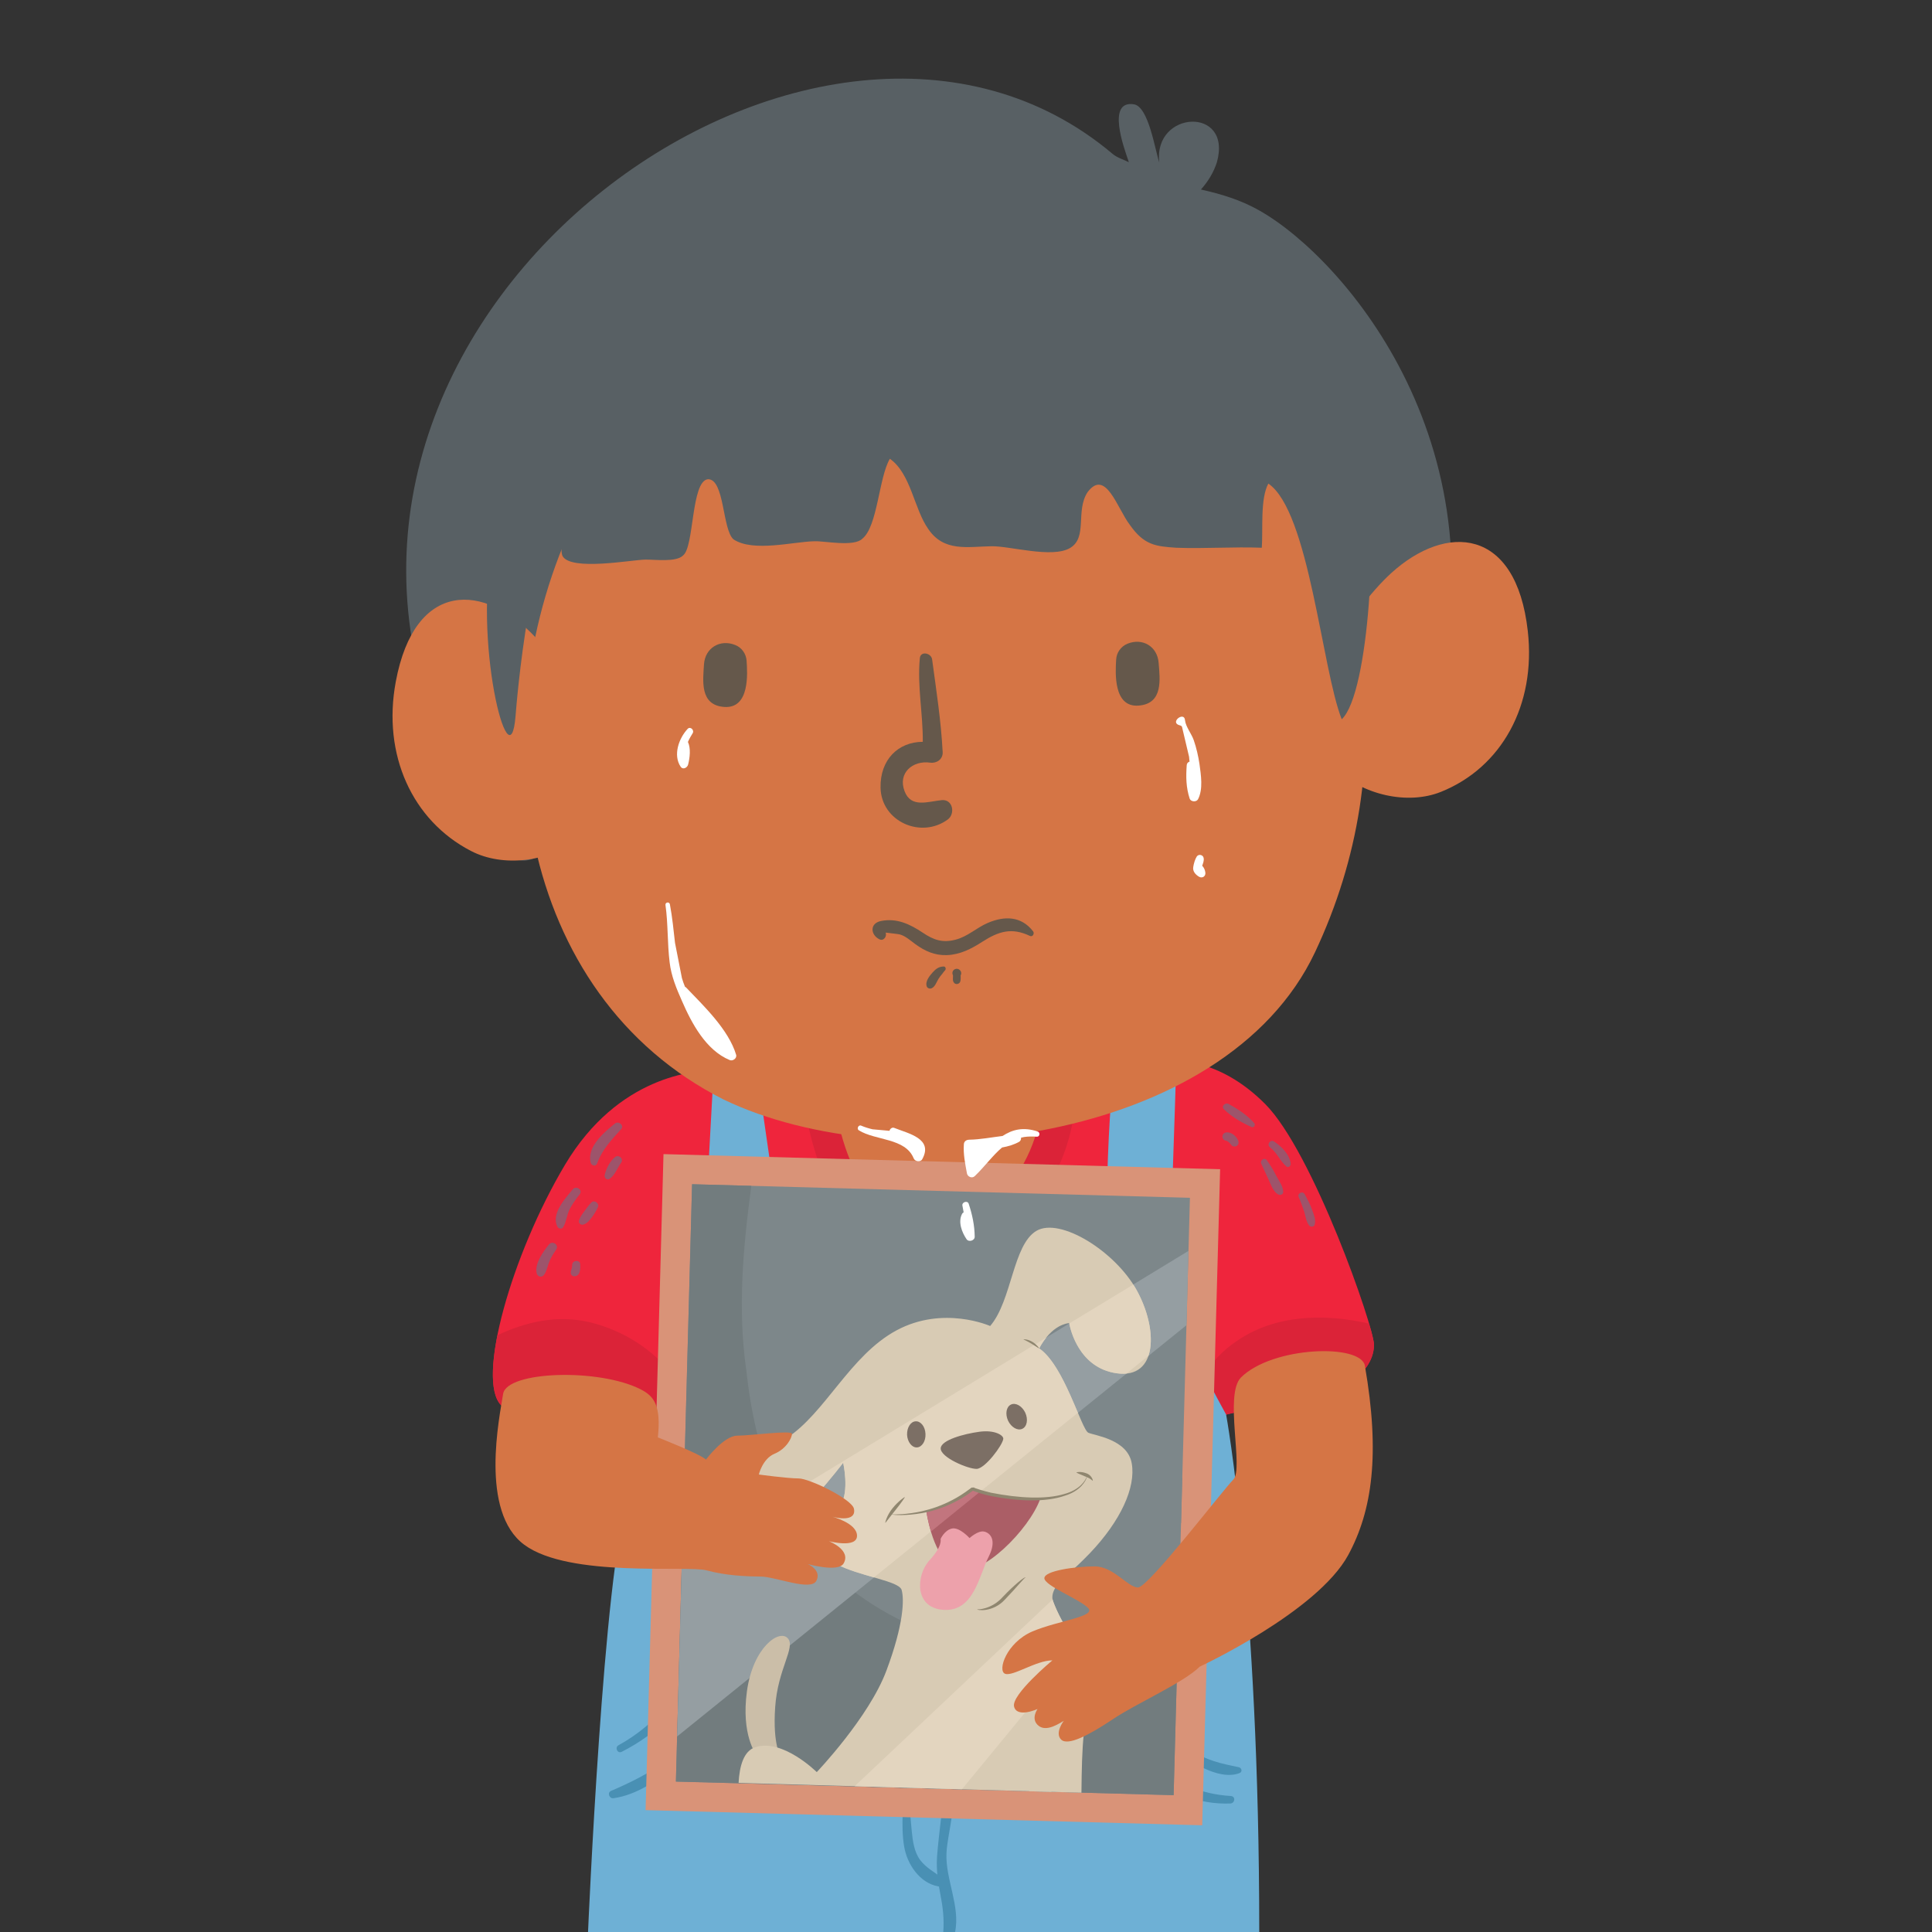 <?xml version="1.0" encoding="UTF-8" standalone="no"?>
<!DOCTYPE svg PUBLIC "-//W3C//DTD SVG 1.1//EN" "http://www.w3.org/Graphics/SVG/1.1/DTD/svg11.dtd">
<svg width="100%" height="100%" viewBox="0 0 810 810" version="1.1" xmlns="http://www.w3.org/2000/svg" xmlns:xlink="http://www.w3.org/1999/xlink" xml:space="preserve" xmlns:serif="http://www.serif.com/" style="fill-rule:evenodd;clip-rule:evenodd;stroke-linejoin:round;stroke-miterlimit:2;">
    <rect x="0" y="0" width="810" height="810" fill="#333333" stroke="none"/>
    <g id="surface1" transform="matrix(1.105,0,0,1.105,-49.068,-84.436)">
        <path d="M560.406,597.891C560.406,597.891 565.719,593.379 565.719,586.633C565.719,579.891 542.539,513.371 524.375,495.23C506.27,477.105 489.555,479.18 489.555,479.18C489.555,479.18 321.945,482.551 315.188,482.551C308.391,482.551 279.008,484.402 258.762,518.363C238.555,552.328 224.957,599.984 234.547,609.594C244.188,619.18 314.531,626.063 324.121,621.125C333.723,616.246 469.766,637.492 479.816,627.445C489.832,617.453 505.336,613.969 515.813,611.734C526.324,609.512 560.406,597.891 560.406,597.891" style="fill:rgb(239,37,60);fill-rule:nonzero;"/>
        <path d="M267.93,578.035C255.504,575.195 243.91,577.992 233.152,583.008C230.59,595.75 230.73,605.738 234.547,609.594C242.23,617.223 288.598,623.172 311.883,622.746C306.578,601.32 290.879,583.563 267.93,578.035" style="fill:rgb(219,35,56);fill-rule:nonzero;"/>
        <path d="M514.324,584.77C502.164,592.629 496.402,604.531 495.227,617.637C502.395,614.668 509.898,612.988 515.813,611.734C526.324,609.512 560.406,597.891 560.406,597.891C560.406,597.891 565.719,593.379 565.719,586.633C565.719,585.516 565.027,582.641 563.852,578.59C546.438,574.641 528.422,575.379 514.324,584.77" style="fill:rgb(219,35,56);fill-rule:nonzero;"/>
        <g>
            <path d="M509.621,613.137C509.621,613.137 522.184,681.383 522.184,809.453L267.516,809.453C267.516,809.453 273.477,670.879 282.547,646.191C292.934,617.824 308.113,611.734 308.113,611.734L315.188,482.551L332.039,485.922L341.77,553.328L464.035,553.328C464.035,553.328 464.035,478.43 470.043,472.457C476.047,466.461 490.672,477.691 490.672,481.066C490.672,484.426 488.066,556.32 488.066,565.297C488.066,574.309 509.621,613.137 509.621,613.137" style="fill:rgb(110,176,213);fill-rule:nonzero;"/>
        </g>
        <path d="M514.418,746.926C507.523,745.488 502.027,744.371 496.02,740.227C489.082,735.395 486.477,728.984 482.754,721.918C482.004,720.516 479.906,720.801 479.723,722.426C478.883,730.563 486.984,737.855 492.805,742.23C498.109,746.18 507.938,751.898 514.785,749.113C515.949,748.594 515.441,747.109 514.418,746.926" style="fill:rgb(73,144,180);fill-rule:nonzero;"/>
        <path d="M511.43,757.848C499.883,757.109 491.133,753.336 483.078,744.922C482.098,743.898 480.105,745.016 480.84,746.363C486.801,757.008 499.605,761.105 511.199,760.691C512.965,760.645 513.344,757.996 511.43,757.848" style="fill:rgb(73,144,180);fill-rule:nonzero;"/>
        <path d="M280.313,741.066C293.313,734.555 306.809,722.148 312.168,708.336C312.816,706.578 310.441,705.508 309.367,706.898C305.219,712.055 302.152,717.957 297.867,723.082C292.656,729.262 286.234,734.691 279.113,738.559C277.523,739.398 278.688,741.91 280.313,741.066" style="fill:rgb(73,144,180);fill-rule:nonzero;"/>
        <path d="M309.785,723.402C309.969,740.09 289.301,750.309 276.266,755.902C274.688,756.547 275.574,758.93 277.199,758.688C286.086,757.434 294.512,751.621 301.172,745.766C307.742,739.996 313.137,732.289 312.629,723.266C312.539,721.688 309.785,721.781 309.785,723.402" style="fill:rgb(73,144,180);fill-rule:nonzero;"/>
        <g>
            <path d="M403.512,779.566C403.883,771.105 408.629,758.871 403.559,751.117C403.039,750.309 402.117,751.059 402.117,751.762C402.535,761.762 400.633,771.016 399.93,780.91C399.605,785.563 400.25,790.301 401.129,794.801C402.152,799.969 402.672,804.391 402.305,809.453L406.773,809.453C408.828,799.738 403.086,789.418 403.512,779.566" style="fill:rgb(73,144,180);fill-rule:nonzero;"/>
        </g>
        <path d="M386.234,750.09C387.871,754.359 387.031,759.988 386.883,764.5C386.754,768.688 386.754,772.82 387.445,776.953C388.563,783.742 393.359,790.902 400.48,792.156C402.441,792.488 402.949,789.922 401.703,788.91C398.855,786.574 395.918,785.227 393.59,782.211C391.262,779.148 390.707,774.914 390.34,771.199C389.637,764.305 389.129,756.457 389.406,749.527C389.496,746.777 385.211,747.48 386.234,750.09" style="fill:rgb(73,144,180);fill-rule:nonzero;"/>
        <path d="M508.781,497.281C511.707,500.168 515.523,502.344 519.246,504.023C520.133,504.418 520.883,503.23 520.273,502.527C517.68,499.559 514.082,497.188 510.602,495.289C509.332,494.586 507.57,496.117 508.781,497.281" style="fill:rgb(157,84,107);fill-rule:nonzero;"/>
        <path d="M526.289,511.746C528.895,513.691 530.059,516.902 532.477,518.984C533.215,519.641 534.195,518.758 534.102,517.949C533.781,514.484 530.609,511.367 527.82,509.516C526.379,508.559 524.883,510.723 526.289,511.746" style="fill:rgb(157,84,107);fill-rule:nonzero;"/>
        <path d="M537.18,530.668C537.977,532.43 538.574,534.258 539.23,536.098C539.785,537.836 539.934,539.945 541.133,541.395C541.699,542.074 543,541.945 543.23,541.023C543.738,539.125 542.91,537.285 542.254,535.5C541.563,533.406 540.488,531.496 539.465,529.574C538.715,528.102 536.477,529.172 537.18,530.668" style="fill:rgb(157,84,107);fill-rule:nonzero;"/>
        <path d="M522.934,517.926C523.867,519.977 524.848,522.012 525.77,524.063C526.656,525.949 527.5,528.574 529.355,529.598C530.105,529.965 531.223,529.734 531.27,528.734C531.27,526.523 529.734,524.59 528.711,522.668C527.637,520.551 526.426,518.48 525.031,516.57C524.145,515.418 522.371,516.672 522.934,517.926" style="fill:rgb(157,84,107);fill-rule:nonzero;"/>
        <path d="M509.668,509.227C509.805,509.227 510.035,509.332 509.621,509.203C509.762,509.227 509.852,509.285 509.945,509.332C510.359,509.492 509.668,509.133 510.035,509.375C510.176,509.457 510.313,509.539 510.406,509.617C510.555,509.699 510.695,509.813 510.785,509.906C510.555,509.699 510.926,510.066 510.926,510.066C511.199,510.344 511.43,510.586 511.629,510.883C512.043,511.438 512.871,511.551 513.484,511.273C514.277,510.906 514.508,510.02 514.223,509.227C513.574,507.582 511.813,506.016 509.945,506.039C509.102,506.063 508.32,506.559 508.227,507.488C508.125,508.352 508.781,509.156 509.668,509.227" style="fill:rgb(157,84,107);fill-rule:nonzero;"/>
        <path d="M277.754,502.68C273.613,506.016 266.953,511.551 268.531,517.594C268.867,518.758 270.492,519.09 270.965,517.836C272.867,512.555 276.449,508.859 280.082,504.82C281.336,503.414 279.113,501.586 277.754,502.68" style="fill:rgb(157,84,107);fill-rule:nonzero;"/>
        <path d="M277.754,515.418C275.805,516.996 274.398,519.793 273.844,522.176C273.57,523.406 274.766,524.43 275.852,523.59C277.844,522.059 278.641,519.551 280.082,517.547C281.152,516.039 279.16,514.324 277.754,515.418" style="fill:rgb(157,84,107);fill-rule:nonzero;"/>
        <path d="M261.691,527.688C258.898,531.082 253.359,537.031 255.922,541.867C256.34,542.66 257.551,542.891 258.059,542.051C259.227,540.152 259.414,537.813 260.297,535.754C261.273,533.543 262.898,531.449 264.344,529.551C265.648,527.871 263.043,526.074 261.691,527.688" style="fill:rgb(157,84,107);fill-rule:nonzero;"/>
        <path d="M268.773,532.66C267.793,533.637 267,534.801 266.16,535.914C265.328,537.031 264.535,538.078 264.113,539.391C263.742,540.52 264.813,541.371 265.836,541.004C267.234,540.52 268.023,539.516 268.91,538.379C269.789,537.168 270.676,535.801 271.285,534.406C271.887,532.98 269.891,531.496 268.773,532.66" style="fill:rgb(157,84,107);fill-rule:nonzero;"/>
        <path d="M252.66,548.609C250.52,551.301 247.117,555.953 248.051,559.578C248.379,560.855 249.914,561.223 250.754,560.188C251.773,558.898 252.055,557.207 252.617,555.676C253.266,553.836 254.293,552.164 255.406,550.555C256.664,548.746 254.012,546.93 252.66,548.609" style="fill:rgb(157,84,107);fill-rule:nonzero;"/>
        <path d="M261.508,556.184C261.508,556.391 261.508,556.609 261.461,556.84L261.414,557.113C261.414,557.113 261.32,557.621 261.414,557.344C261.363,557.539 261.32,557.723 261.273,557.898C261.32,557.621 261.18,558.117 261.18,558.117C261.039,558.484 260.949,558.805 260.949,559.207C260.898,560.094 261.598,560.762 262.531,560.648C264.676,560.395 264.625,557.668 264.535,556.043C264.441,554.316 261.645,554.512 261.508,556.184" style="fill:rgb(157,84,107);fill-rule:nonzero;"/>
        <path d="M347.738,479.246C347.738,479.246 349.641,543.395 387.871,554.629C426.047,565.805 455.934,516.109 451.844,487.59L347.738,479.246" style="fill:rgb(219,35,56);fill-rule:nonzero;"/>
        <path d="M359.887,483.469C359.887,483.469 361.328,532.359 390.418,540.934C419.57,549.461 442.344,511.551 439.223,489.848L359.887,483.469" style="fill:rgb(213,117,69);fill-rule:nonzero;"/>
        <g transform="matrix(0.835,0,0,1,66.359,22.167)">
            <path d="M200.934,376.508C225.891,396.074 239.578,342.363 271.148,331.648C299.688,321.695 320.824,298.641 349.41,287.063C381.762,273.023 420.133,270.469 453.652,280.09C482.617,288.973 539.082,324.789 568.094,332.902C606.129,344.203 613.254,355.887 623.961,325.539C659.68,225.285 584.992,152.668 546.172,134.219C537.504,130.07 528.605,127.887 519.395,126.148C522.613,123.172 525.215,119.594 526.656,115.805C533.828,94.418 497.613,96.113 500.492,115.914C498.547,111.289 495.652,94.559 488.852,93.809C476.473,92.277 484.438,110.359 486.43,115.219C486.477,115.426 486.523,115.598 486.66,115.805C484.148,114.734 481.359,114.129 479.172,112.57C347.59,19.965 96.461,169.051 172.254,331.316L200.934,376.508" style="fill:rgb(88,96,100);fill-rule:nonzero;"/>
        </g>
        <g transform="matrix(0.835,0,0,1,65.819,0)">
            <path d="M154.191,335.066C148,362.813 161.73,387.754 188.32,399.262C202.844,405.59 223.703,403.52 236.785,394.613C264.117,375.957 234.547,333.5 217.977,318.496C194.648,297.457 162.852,296.215 154.191,335.066" style="fill:rgb(213,117,69);fill-rule:nonzero;"/>
        </g>
        <g transform="matrix(0.835,0,0,1,65.819,0)">
            <path d="M668.566,315.836C672.383,344.031 656.602,367.672 629.043,376.879C614,381.906 593.43,378.063 581.176,368.039C555.52,347.082 588.715,307.375 606.512,293.855C631.512,274.863 663.297,276.441 668.566,315.836" style="fill:rgb(213,117,69);fill-rule:nonzero;"/>
        </g>
        <g transform="matrix(0.835,0,0,0.904,65.819,49.05)">
            <path d="M303.18,491.758C381.625,526.57 530.852,510.203 571.863,429.969C611.902,351.66 600.031,260.121 532.34,205.203C442.988,132.723 292.043,139.93 236.086,247.105C191.25,332.949 208.66,447.68 303.18,491.758" style="fill:rgb(213,117,69);fill-rule:nonzero;"/>
        </g>
        <path d="M393.406,326.113C392.379,336.781 394.625,347.219 394.523,357.867C385.117,357.91 378.316,364.715 378.5,375.195C378.699,388.156 393.957,394.82 404.066,387.293C406.914,385.105 405.934,379.617 401.738,379.996C396.48,380.504 390.098,383.105 387.629,376.648C384.934,369.672 390.754,364.84 397.313,365.773C399.789,366.117 402.152,364.504 402.074,361.859C401.461,350.004 399.652,338.336 398.063,326.586C397.738,324.168 393.691,323.281 393.406,326.113" style="fill:rgb(101,88,75);fill-rule:nonzero;"/>
        <g transform="matrix(0.835,0,0,1,65.819,0)">
            <path d="M234.176,254.102C235.527,260.469 227.426,283 229.988,287.41C233.852,293.129 261.23,288.836 267.605,288.734C272.035,288.688 281.625,289.805 284.738,287.156C289.855,283.898 288.32,259.008 296.012,258.234C303.641,258.098 302.523,277.305 307.641,281.047C316.582,286.039 335.016,281.887 344.57,281.77C349.031,281.645 362.445,283.992 366.215,280.793C373.152,276.141 373.672,257.59 378.699,250.477C388.289,256.105 389.684,269.512 396.102,277.063C403.18,285.902 413.992,283.832 424.789,283.668C433.125,283.508 452.258,288.32 460.496,284.371C468.738,280.414 462.918,270.262 468.555,263.125C476.785,254.059 482.004,269.305 487.781,275.602C494.199,283.188 499.328,283.715 508.871,284.234C521.633,284.648 534.992,283.809 547.703,284.234C548.305,277.191 546.91,265.727 550.676,259.891C569.258,270.469 574.984,330.246 584.023,349.313C596.723,339.473 600.504,273.16 594.637,259.824C586.211,239.512 571.402,223.742 554.781,209.98C537.457,194.875 523.305,175.938 502.223,167.332C474.086,156.898 426.602,126.91 397.313,127.328C350.25,128.125 303.641,140.109 263.738,165.68C242.836,179.469 233.852,212.547 219.977,233.859C210.617,248.109 203.355,266.004 198.793,282.16C188.598,317.676 205.961,375.668 208.613,348.105C209.172,342.293 214.898,281.77 234.176,254.102" style="fill:rgb(88,96,100);fill-rule:nonzero;"/>
        </g>
        <path d="M484.012,327.91C484.484,334.043 485.867,343.398 476.426,344.125C466.688,344.895 467.621,331.359 467.898,326.629C468.035,324.02 469.719,321.672 472.141,320.668C477.914,318.297 483.551,321.695 484.012,327.91" style="fill:rgb(101,88,75);fill-rule:nonzero;"/>
        <path d="M311.512,328.438C311.145,334.629 309.785,343.961 319.188,344.641C328.961,345.332 327.996,331.855 327.672,327.047C327.477,324.434 325.805,322.121 323.43,321.164C317.609,318.77 311.926,322.258 311.512,328.438" style="fill:rgb(101,88,75);fill-rule:nonzero;"/>
        <path d="M500.539,768.953L289.348,763.199L296.148,514.301L507.34,520.035L500.539,768.953" style="fill:rgb(217,147,120);fill-rule:nonzero;"/>
        <path d="M300.852,752.371C319.707,752.875 470.824,757.008 489.695,757.527C490.246,738.18 495.375,550.23 495.883,530.875C477.027,530.355 325.898,526.25 306.992,525.73C306.488,545.074 301.359,733.023 300.852,752.371" style="fill:rgb(125,135,138);fill-rule:nonzero;"/>
        <path d="M366.918,679.141C341.031,658.918 330.922,627.445 327.523,596.023C324.273,573.156 326.266,550.254 329.48,526.34C318.59,526.039 310.488,525.832 306.992,525.73C306.488,545.078 301.359,733.023 300.852,752.371C319.707,752.875 470.824,757.008 489.695,757.527C489.879,751.148 490.535,726.613 491.363,695.793C486.387,698.531 480.934,700.582 474.93,701.605C436.664,708.336 397.313,702.723 366.918,679.141" style="fill:rgb(114,124,126);fill-rule:nonzero;"/>
        <path d="M495.316,551.027L303.133,668.082C302.383,694.859 301.738,719.363 301.313,735.258L494.582,579.199C494.855,568.461 495.145,558.875 495.316,551.027" style="fill:rgb(149,158,162);fill-rule:nonzero;"/>
        <path d="M492.988,636.891L368.543,754.223C381.82,754.59 395.777,754.969 409.324,755.34L492.527,654.234C492.668,648.457 492.852,642.656 492.988,636.891" style="fill:rgb(125,135,138);fill-rule:nonzero;"/>
        <path d="M455.645,734.047C456.719,724.75 442.102,742.555 437.641,751.117C436.848,752.691 435.914,754.359 434.898,756.043L454.723,756.594C454.816,747.617 454.953,740.227 455.645,734.047" style="fill:rgb(216,203,180);fill-rule:nonzero;"/>
        <path d="M331.301,742.047C331.301,742.047 325.527,734.75 327.809,718.051C330.137,701.363 340.051,694.492 343.266,697.969C346.438,701.41 339.496,709.5 338.52,724.141C337.492,738.836 340.801,743.254 340.801,743.254L331.301,742.047" style="fill:rgb(203,190,168);fill-rule:nonzero;"/>
        <path d="M453.281,739.25C453.883,738.18 461.293,725.07 461.199,720.848C461.109,716.672 458.539,707.602 452.164,698.992C448.305,693.699 445.457,688.023 443.969,683.984C442.988,681.43 444.477,677.746 449.836,673.387C451.887,671.66 454.539,669.242 457.895,665.754C469.582,653.488 475.402,640.793 473.813,631.68C472.277,622.531 459.898,621.125 457.34,620.02C454.77,618.895 448.117,594.402 438.703,588.027C438.703,588.027 442.805,579.293 450.066,578.406C450.066,578.406 452.672,595.379 468.188,597.465C483.676,599.605 483.828,580.82 475.723,566.012C467.621,551.211 446.621,538.125 437.641,543.418C428.652,548.723 428.375,569.902 420.086,579.523C420.086,579.523 402.395,571.613 384.609,581.145C366.871,590.672 357.559,612.574 342.746,622.148C327.902,631.77 322.406,631.309 317.242,631.266C312.02,631.219 305.738,650.598 306.992,659.344C308.25,668.035 318.496,671.477 332.789,662.879C347.082,654.316 364.313,631.402 364.313,631.402C364.313,631.402 366.77,642.141 363.332,647.539C359.934,652.922 352.488,665.145 361.789,669.898C371.055,674.641 385.59,676.219 386.512,679.703C387.492,683.191 387.355,692.582 380.703,710.34C374.043,728.098 354.297,748.777 354.297,748.777C354.297,748.777 341.398,735.957 331.027,739.309C326.555,740.734 324.965,746.512 324.641,752.875L443.277,756.27C446.711,750.734 450.668,743.863 453.281,739.25" style="fill:rgb(216,203,180);fill-rule:nonzero;"/>
        <path d="M443.969,683.984C443.879,683.742 443.832,683.512 443.785,683.285L368.68,754.129L409.379,755.293L453.789,701.316C453.281,700.535 452.719,699.785 452.164,698.992C448.305,693.699 445.457,688.023 443.969,683.984" style="fill:rgb(227,213,191);fill-rule:nonzero;"/>
        <path d="M438.703,588.027C438.703,588.027 439.637,586.023 441.41,583.895L309.23,664.363C313.137,668.965 321.758,669.52 332.789,662.879C347.082,654.316 364.313,631.402 364.313,631.402C364.313,631.402 366.77,642.141 363.332,647.539C359.934,652.922 352.488,665.145 361.789,669.898C366.031,672.074 371.379,673.57 375.988,674.918L453.375,612.438C449.977,604.391 444.949,592.25 438.703,588.027" style="fill:rgb(227,213,191);fill-rule:nonzero;"/>
        <path d="M475.723,566.012C475.309,565.273 474.883,564.527 474.375,563.813L450.113,578.543C450.438,580.27 453.559,595.461 468.188,597.465C469.535,597.648 470.699,597.648 471.805,597.555L480.137,590.824C482.34,584.402 480.426,574.539 475.723,566.012" style="fill:rgb(227,213,191);fill-rule:nonzero;"/>
        <path d="M438.703,588.027C438.75,588.027 437.871,586.633 436.156,585.563C434.426,584.492 432.664,584.492 432.695,584.586C432.695,584.633 434.148,585.242 435.727,586.207C437.355,587.188 438.668,588.117 438.703,588.027" style="fill:rgb(143,134,111);fill-rule:nonzero;"/>
        <path d="M413.426,641.313C407.465,645.996 401.184,648.457 395.871,649.77C396.574,654.363 399.547,668.965 407.664,671.891C416.641,675.148 434.945,656.746 439.082,645.109C438.195,645.168 437.215,645.168 436.234,645.109C420.883,644.832 413.426,641.313 413.426,641.313" style="fill:rgb(171,94,102);fill-rule:nonzero;"/>
        <path d="M413.426,641.313C407.465,645.996 401.184,648.457 395.871,649.77C396.102,651.395 396.668,654.281 397.645,657.48L416.352,642.324C414.406,641.773 413.426,641.313 413.426,641.313" style="fill:rgb(194,117,126);fill-rule:nonzero;"/>
        <path d="M401.324,625.914C401.461,622.793 410.117,620.434 416.031,619.641C421.91,618.848 425.207,621.031 425.066,622.332C424.836,624.703 418.129,633.68 414.957,633.727C411.801,633.82 401.184,629.398 401.324,625.914" style="fill:rgb(124,111,101);fill-rule:nonzero;"/>
        <path d="M412.262,659.988C412.262,659.988 408.445,655.719 405.555,656.363C402.672,657.066 401.266,660.359 401.266,660.359C401.266,660.359 402.152,662.926 397.082,668.402C391.965,673.938 391.121,686.586 402.535,687.23C413.945,687.84 415.801,674.352 419.523,667.055C422.691,660.828 420.18,658.035 417.852,657.527C415.523,656.977 412.262,659.988 412.262,659.988" style="fill:rgb(237,161,171);fill-rule:nonzero;"/>
        <path d="M456.543,635.395C454.539,634.613 452.766,634.98 452.809,635.074C452.766,635.164 454.309,635.867 456.027,636.559C456.27,636.66 456.488,636.707 456.672,636.789C456.223,638.191 453.984,641.727 448.211,643.258C441.32,645.352 431.027,644.891 420.316,642.75C418.969,642.418 417.668,642.094 416.352,641.68L414.496,641.07C413.945,641.023 414.543,640.656 413.012,640.84L412.215,641.438C410.164,642.969 408.078,644.328 405.934,645.441C401.738,647.676 397.648,649.023 394.109,649.816C388.195,651.117 384.047,651.012 382.836,651.012C383.215,650.508 383.676,649.953 384.137,649.391C386.234,646.789 387.828,644.465 387.723,644.418C387.676,644.328 385.301,645.902 383.113,648.598C380.875,651.301 380.184,654.18 380.324,654.234C380.367,654.234 381.348,652.879 382.789,651.07C383.906,651.254 388.102,651.578 394.246,650.508C397.879,649.863 402.117,648.598 406.441,646.422C408.629,645.352 410.82,644.004 412.965,642.418L413.52,642C413.715,642.094 414.035,642.141 414.082,642.23L415.984,642.887C417.285,643.301 418.637,643.672 420.043,643.957C430.98,646.191 441.41,646.375 448.441,643.902C454.262,642.141 456.406,638.332 456.773,636.848C458.125,637.398 458.871,638.191 459,638.238C459.195,638.332 458.723,636.098 456.543,635.395" style="fill:rgb(143,134,111);fill-rule:nonzero;"/>
        <path d="M424.883,682.305C420.641,687.094 415.156,687.184 415.199,686.953C414.832,687.426 421.148,688.348 425.758,683.238C430.23,678.586 433.309,674.688 433.586,674.918C433.309,674.41 429.16,677.793 424.883,682.305" style="fill:rgb(143,134,111);fill-rule:nonzero;"/>
        <path d="M395.547,620.48C395.688,623.219 394.199,625.5 392.297,625.59C390.387,625.684 388.703,623.496 388.563,620.805C388.473,618.063 389.914,615.738 391.871,615.68C393.773,615.602 395.457,617.73 395.547,620.48" style="fill:rgb(124,111,101);fill-rule:nonzero;"/>
        <path d="M433.398,612.391C434.563,614.945 434.102,617.684 432.281,618.523C430.508,619.363 428.098,617.973 426.887,615.453C425.723,612.898 426.184,610.156 428.008,609.316C429.77,608.488 432.191,609.871 433.398,612.391" style="fill:rgb(124,111,101);fill-rule:nonzero;"/>
        <path d="M436.387,429.781C431.914,423.973 425.539,423.832 419.109,426.617C414.879,428.438 411.523,431.785 406.961,432.938C402.027,434.25 398.582,433.039 394.523,430.289C389.637,427.043 384.703,424.672 378.699,425.848C374.316,426.711 374.641,431.105 378.086,432.809C379.676,433.594 381.027,431.637 380.414,430.254C380.414,430.289 385.117,430.762 385.773,430.945C387.906,431.508 389.773,433.223 391.551,434.523C395.262,437.25 398.949,438.945 403.652,438.805C408.723,438.609 412.965,436.41 417.102,433.742C423.34,429.738 428.27,428.23 435.176,431.52C436.234,432.016 436.984,430.602 436.387,429.781" style="fill:rgb(101,88,75);fill-rule:nonzero;"/>
        <path d="M402.441,443.121C400.633,443.145 399.504,444.008 398.293,445.32C397.082,446.699 395.316,448.816 396.055,450.738C396.344,451.441 397.266,451.648 397.879,451.371C399.227,450.797 399.746,448.98 400.48,447.816C400.863,447.16 401.371,446.563 401.844,445.988C402.199,445.539 402.535,445.008 402.902,444.652C403.469,444.191 403.227,443.074 402.441,443.121" style="fill:rgb(101,88,75);fill-rule:nonzero;"/>
        <path d="M407.973,444.098C407.145,443.754 406.211,444.238 405.934,445.031C405.598,445.871 406.07,446.805 406.867,447.102C406.961,447.137 407.051,447.219 406.578,446.953C406.395,446.516 406.164,446.055 405.98,445.629L405.98,446.977C405.98,447.496 405.887,448.094 406.027,448.609C406.211,449.211 406.578,449.703 407.281,449.773C407.895,449.82 408.539,449.449 408.723,448.863C409.047,447.945 408.859,446.852 408.859,445.895C408.586,446.285 408.309,446.699 408.031,447.082L408.125,447.059C408.953,446.699 409.23,445.652 408.859,444.895C408.492,444.078 407.559,443.824 406.73,444.145C405.324,444.699 405.508,446.746 406.867,447.242C407.707,447.563 408.676,447.102 409.012,446.238C409.324,445.379 408.859,444.434 407.973,444.098" style="fill:rgb(101,88,75);fill-rule:nonzero;"/>
        <path d="M562.273,594.633C560.832,586.117 527.164,587.188 515.246,599.051C508.828,605.508 516.363,633.773 512.363,637.777C508.355,641.773 480.105,678.727 476.184,678.727C472.324,678.727 466.93,670.727 459.75,670.727C452.578,670.727 440.66,672.363 440.66,675.191C440.66,678.035 453.836,683.098 457.191,686.449C460.59,689.832 445.977,691.223 436.098,695.414C426.277,699.648 422.785,710.25 425.723,711.457C428.652,712.617 437.539,706.383 443.691,706.383C443.691,706.383 428.051,719.41 429.16,723.91C430.277,728.375 438.059,724.84 438.059,724.84C438.059,724.84 435.543,728.328 438.059,730.836C440.523,733.313 444.293,731.676 448.027,729.305C448.027,729.305 444.477,733.91 447,736.418C449.516,738.973 457.605,734.75 466.504,728.801C475.355,722.793 493.461,714.898 499.605,708.762C499.605,708.762 544.211,688.023 555.945,666.41C565.074,649.574 568.094,628.098 562.273,594.633" style="fill:rgb(213,117,69);fill-rule:nonzero;"/>
        <path d="M287.574,603.598C292.473,606.105 295.309,609.594 294.004,621.781C294.004,621.781 310.211,628.145 312.25,630.195C312.25,630.195 319.051,621.125 324.121,621.125C329.203,621.125 344.891,618.938 344.891,620.434C344.891,621.965 342.746,626.145 338.23,628.008C333.723,629.906 332.316,635.867 332.316,635.867C332.316,635.867 343.266,637.352 347.406,637.352C351.555,637.352 367.656,645.258 368.406,648.84C369.152,652.371 365.617,653.305 359.98,651.809C359.98,651.809 369.57,654.234 369.57,659.105C369.57,663.996 358.863,661.152 358.863,661.152C358.863,661.152 367.473,664.41 364.484,669.609C362.398,673.145 350.805,669.809 350.805,669.809C350.805,669.809 356.258,672.039 354.16,676.172C352.105,680.258 338.75,674.641 333.02,674.582C327.336,674.535 319.707,674.215 312.492,672.223C305.277,670.266 260.438,675.148 243.352,662.543C226.262,649.953 233.945,613.969 235.297,605.277C236.641,596.578 271.793,595.461 287.574,603.598" style="fill:rgb(213,117,69);fill-rule:nonzero;"/>
        <path d="M498.949,379.676C500.953,375.832 500.066,370.445 499.512,366.324C499.043,363.215 498.348,360.191 497.324,357.211C496.539,354.93 494.258,352.078 494.016,349.684C493.738,346.059 487.828,350.707 492.207,351.66C492.438,351.707 492.668,351.871 492.852,352.098L495.559,363.539C495.605,364.332 495.699,364.93 495.746,365.367C495.18,365.574 494.719,366 494.672,366.691C494.34,371.133 494.395,375.152 495.789,379.434C496.207,380.641 498.305,380.824 498.949,379.676" style="fill:white;fill-rule:nonzero;"/>
        <path d="M500.539,404.891C500.863,403.934 501.277,403.004 501.094,401.988C500.91,400.723 499.191,400.332 498.488,401.379C497.797,402.438 497.324,404.141 497.141,405.395C496.863,407.055 498.063,408.309 499.375,409.078C500.586,409.746 501.844,408.93 501.75,407.582C501.656,406.594 501.242,405.613 500.539,404.891" style="fill:white;fill-rule:nonzero;"/>
        <path d="M305.508,366.418C306.117,363.977 306.578,360.375 305.414,357.91C305.969,356.656 306.625,355.539 307.18,354.664C307.973,353.492 306.383,351.871 305.324,352.941C301.969,356.52 299.688,362.906 302.66,367.324C303.594,368.648 305.277,367.602 305.508,366.418" style="fill:white;fill-rule:nonzero;"/>
        <path d="M304.664,451.027C304.527,450.914 304.391,450.844 304.297,450.797C303.836,449.68 303.457,448.586 303.133,447.496L300.516,434.156C299.965,429.344 299.504,424.453 298.57,419.504C298.34,418.434 296.746,418.723 296.898,419.793C297.91,426.984 297.59,434.316 298.477,441.543C299.074,446.699 301.035,451.441 303.133,456.16C306.809,464.629 312.25,474.898 321.285,478.625C322.449,479.109 324.086,477.945 323.707,476.621C320.824,467.023 311.422,458.094 304.664,451.027" style="fill:white;fill-rule:nonzero;"/>
        <path d="M383.676,504.348C382.883,504.023 382.039,504.727 381.902,505.465L375.48,504.887C373.949,504.531 372.555,504.094 371.195,503.52C370.168,503 369.293,504.68 370.273,505.281C376.602,509.227 387.906,508.109 391.078,515.926C391.594,517.18 393.691,517.457 394.34,516.199C398.582,508.422 389.164,506.535 383.676,504.348" style="fill:white;fill-rule:nonzero;"/>
        <path d="M438.148,505.75C432.742,503.887 428.512,504.969 424.789,507.422C420.594,507.926 416.352,508.766 412.125,508.836C411.098,508.859 410.211,509.41 410.117,510.48C409.84,514.348 410.59,517.836 411.281,521.621C411.523,522.898 413.195,523.637 414.223,522.668C418.082,518.977 421.02,514.809 424.605,511.793C426.934,511.367 429.113,510.723 431.07,509.641C431.625,509.332 431.867,508.676 431.809,508.066L432.984,507.813C434.426,507.605 435.969,507.559 437.734,507.695C438.852,507.836 439.223,506.141 438.148,505.75" style="fill:white;fill-rule:nonzero;"/>
        <path d="M409.563,533.867C409.75,534.73 409.887,535.547 410.027,536.375C409.75,536.559 409.52,536.766 409.379,537.078C407.848,540.117 409.379,544.008 411.145,546.605C411.984,547.793 414.266,547.125 414.223,545.629C414.176,541.324 413.289,537.168 411.938,533.129C411.477,531.773 409.277,532.52 409.563,533.867" style="fill:white;fill-rule:nonzero;"/>
    </g>
</svg>
